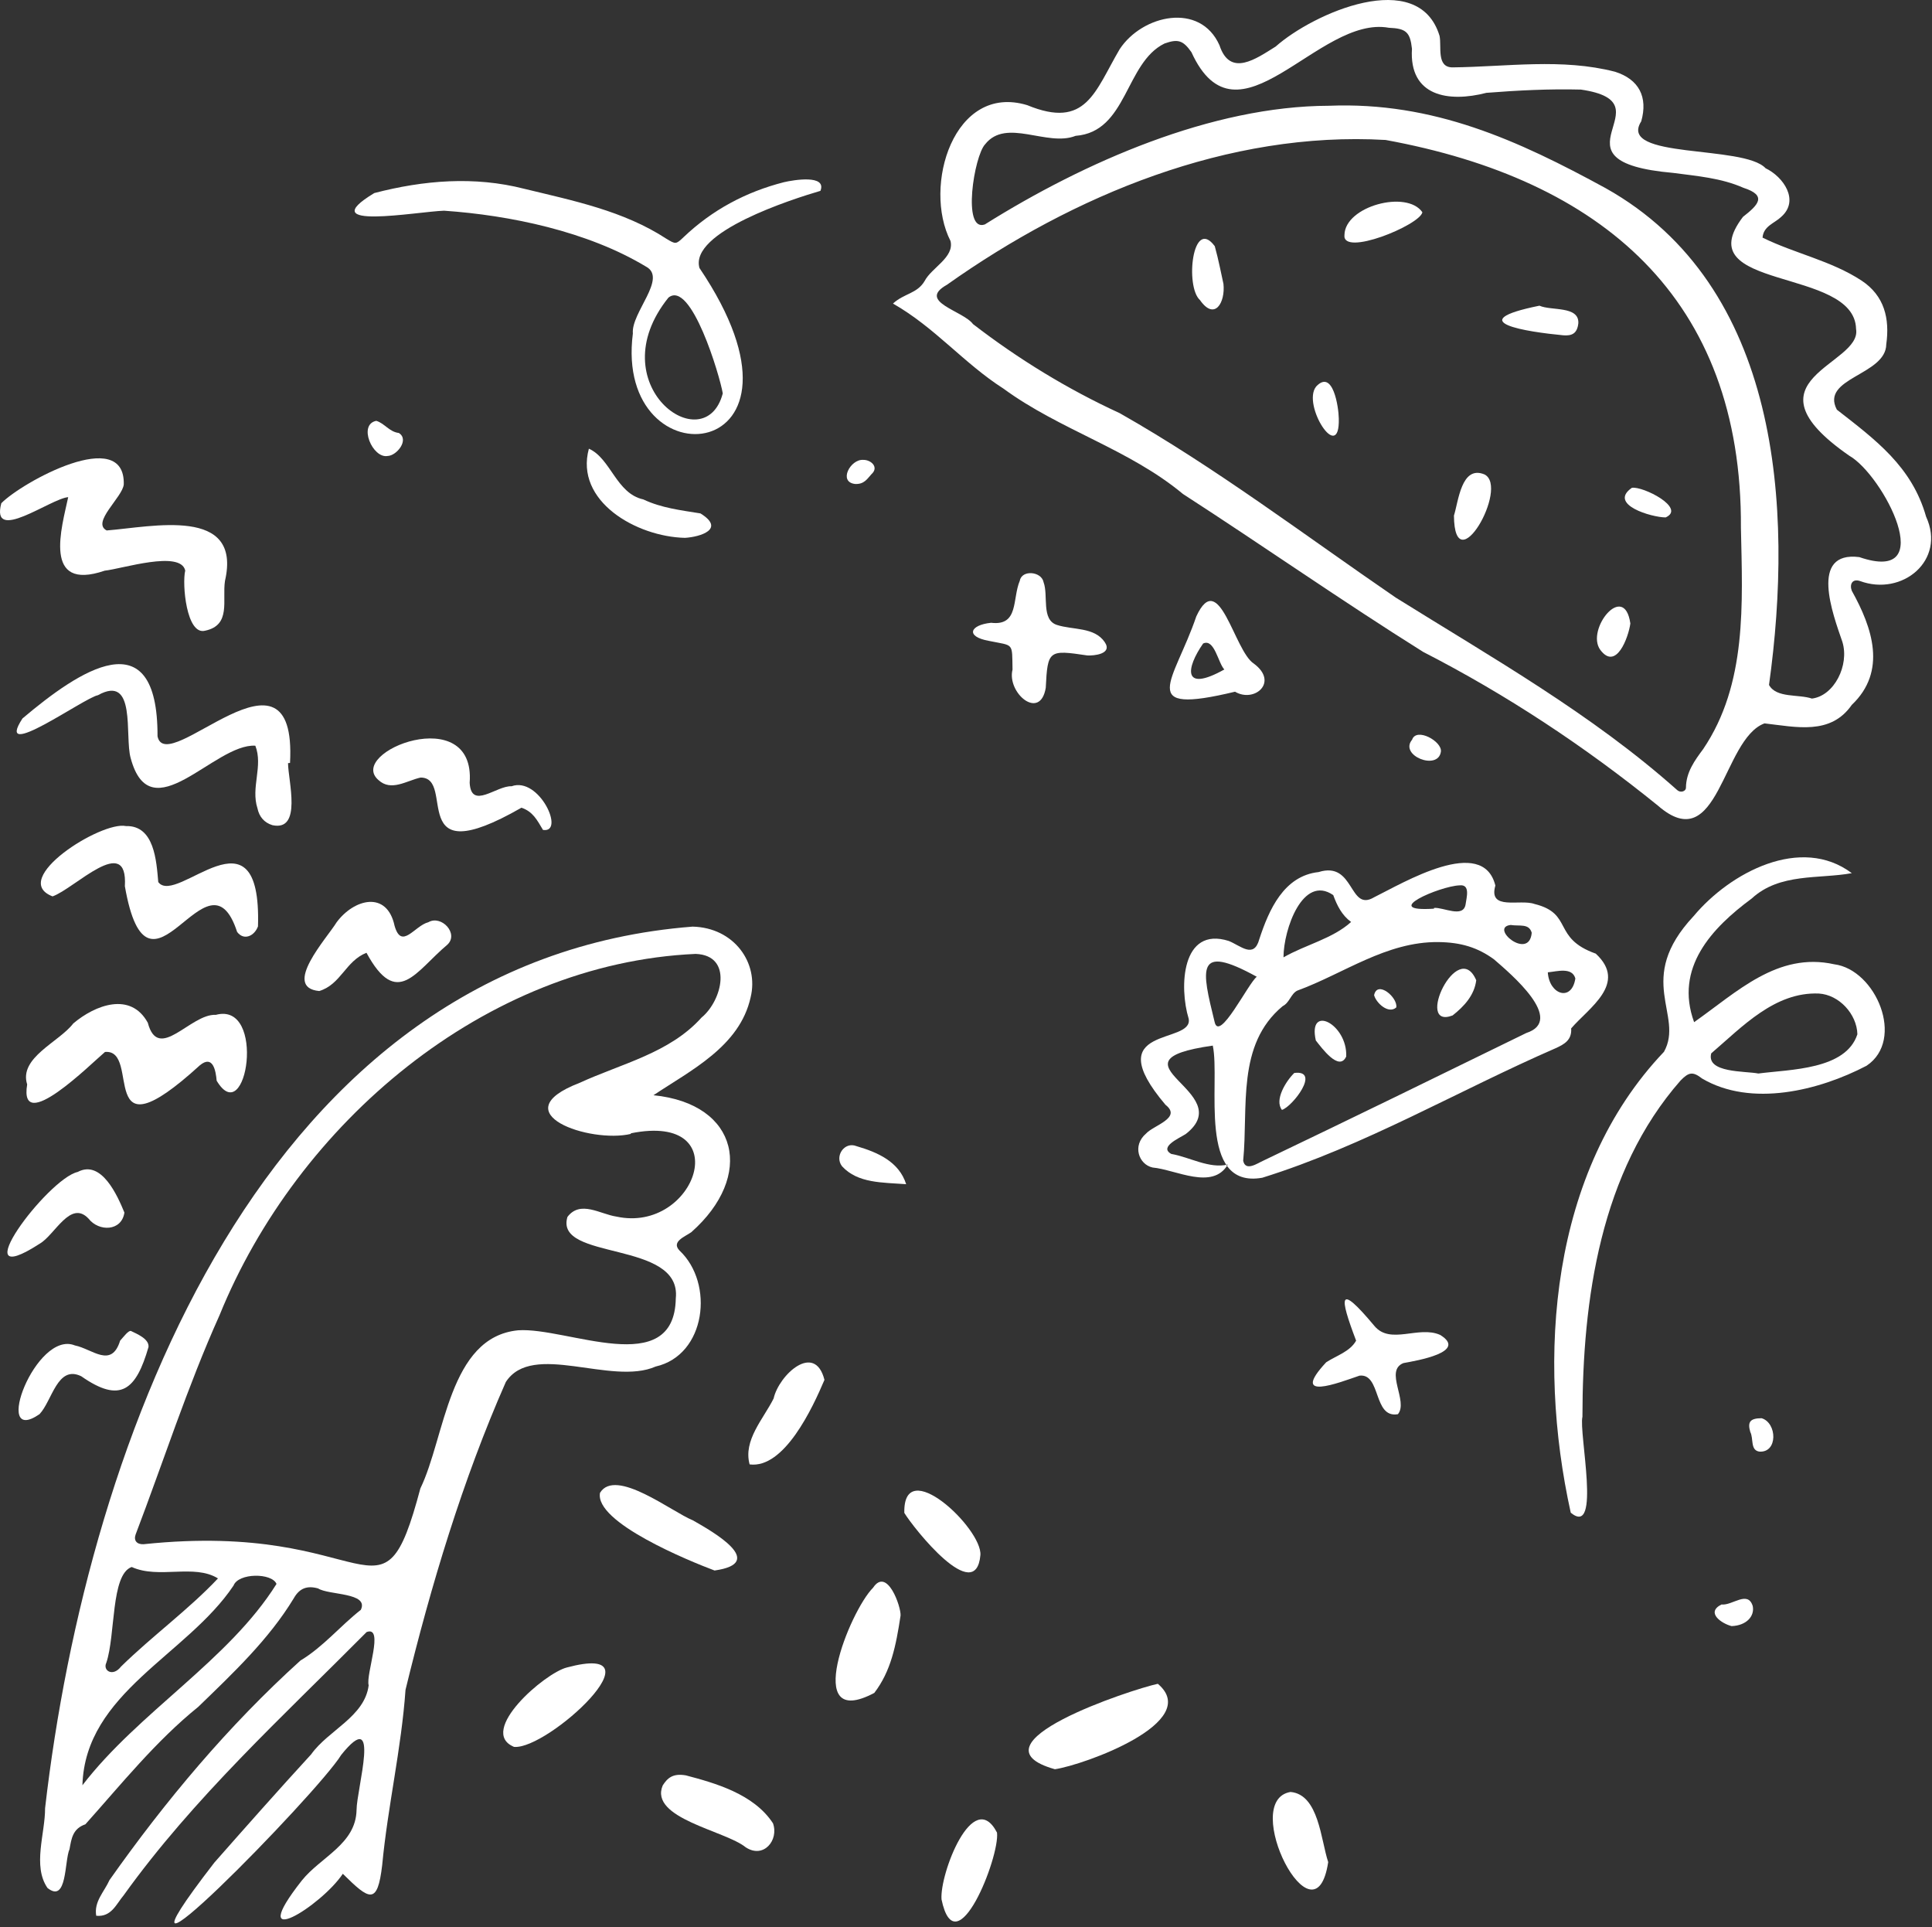<svg width="375" height="374" viewBox="0 0 375 374" fill="none" xmlns="http://www.w3.org/2000/svg">
<rect x="0" y="0" width="375" height="374" fill="#333333" stroke="none"/>
<path fill-rule="evenodd" clip-rule="evenodd" d="M20.634 322.68C19.913 324.169 21.88 325.5 23.494 323.409C29.495 317.518 36.66 312.314 42.308 306.304C37.645 303.42 30.827 306.48 25.56 304.087C21.482 305.538 22.447 317.36 20.634 322.68ZM15.998 346.446C26.933 332.216 44.362 322.233 53.669 307.376C52.771 305.196 46.272 305.211 45.332 307.689C36.267 321.227 16.529 328.457 15.998 346.446ZM122.445 219.926C122.445 219.966 122.445 220.005 122.445 220.045C114.523 221.922 97.237 216.015 112.47 210.15C120.608 206.403 129.975 204.374 136.166 197.467C140.189 194.179 142.346 185.393 135.027 185.113C94.026 186.942 57.682 218.106 42.601 255.253C36.362 269.127 31.731 283.603 26.321 297.79C25.912 298.957 26.558 299.731 27.874 299.668C72.834 294.95 73.881 317.814 81.593 288.843C86.428 278.888 87.067 259.465 100.567 258.155C110.053 257.493 130.889 267.851 131.17 251.977C132.391 240.569 107.539 244.768 110.141 236.153C112.647 232.845 116.519 235.634 119.654 236.09C135.07 239.438 143.207 215.75 122.445 219.926ZM66.542 363.622C62.388 369.883 47.289 379.272 58.585 364.928C62.243 360.358 69.067 357.878 69.206 351.259C69.234 347.068 74.055 330.83 66.238 340.539C61.68 348.047 15.941 394.648 41.611 361.444C47.822 354.398 54.047 347.363 60.396 340.443C63.737 335.74 70.777 333.163 71.559 327.051C70.956 324.969 74.649 315.417 71.165 316.71C54.853 333.147 37.539 348.926 23.998 367.807C22.562 369.497 21.634 372.056 18.679 371.77C18.196 369.02 20.249 367.105 21.253 364.844C32.086 349.484 44.359 334.85 58.315 322.242C62.746 319.581 66.02 315.549 70.038 312.4C71.662 309.005 63.814 309.582 61.749 308.251C59.658 307.66 58.146 308.171 57.03 310.147C52.164 318.181 45.175 324.742 38.485 331.226C30.241 337.88 23.511 346.272 16.573 354.021C14.106 354.868 13.867 356.795 13.496 358.841C12.485 361.109 13.075 369.452 9.218 366.376C6.276 362.096 8.772 355.817 8.751 350.898C17.007 279.216 51.222 186.321 134.44 179.819C142.518 180.019 147.33 186.891 145.695 193.541C143.587 203.078 134.069 207.704 126.838 212.538C143.456 214.204 146.489 228.252 134.174 239.121C132.938 239.995 130.24 240.958 131.892 242.675C138.699 249.071 137.023 262.971 127.271 265.185C118.646 268.99 103.339 260.219 98.179 268.189C89.783 287.225 83.624 307.741 78.71 327.923C77.903 339.364 75.263 350.537 74.182 361.934C73.263 369.775 71.727 368.754 66.542 363.622Z" fill="white"/>
<path fill-rule="evenodd" clip-rule="evenodd" d="M13.238 96.475C9.832 96.748 -1.87 105.582 0.256 97.656C4.254 93.576 24.319 82.529 24.024 94.002C23.795 96.502 17.683 101.401 20.708 102.939C29.504 102.254 47.016 98.183 43.668 112.728C43.098 116.46 44.927 121.341 39.782 122.398C36.181 123.295 35.318 113.286 35.953 110.718C35.04 106.706 23.696 110.39 20.325 110.743C8.14 114.908 12.011 102.277 13.238 96.475Z" fill="white"/>
<path fill-rule="evenodd" clip-rule="evenodd" d="M55.908 148.09C55.925 151.495 58.706 161.381 52.878 160.132C51.287 159.643 50.313 158.502 49.974 156.858C48.649 152.811 51.108 148.643 49.559 144.709C41.627 144.234 29.235 161.617 25.356 147.087C24.16 142.823 26.545 130.719 19.002 134.912C16.344 135.397 -1.314 148.144 4.361 139.425C15.248 130.222 30.648 119.732 30.576 142.885C32.286 151.174 57.705 121.806 56.294 148.055C56.165 148.067 56.037 148.079 55.908 148.09Z" fill="white"/>
<path fill-rule="evenodd" clip-rule="evenodd" d="M5.273 210.445C3.617 205.235 11.463 202.23 14.223 198.61C18.46 195.022 25.36 192.382 28.691 198.479C30.746 206.255 36.995 196.674 41.887 196.942C51.743 194.292 47.897 219.483 42.053 209.719C41.885 207.768 41.329 204.628 38.785 206.737C18.289 225.438 27.609 203.507 20.383 204.14C17.732 206.356 3.603 220.502 5.273 210.445Z" fill="white"/>
<path fill-rule="evenodd" clip-rule="evenodd" d="M24.44 160.305C29.968 160.156 30.358 167.065 30.719 171.173C34.266 175.977 50.813 155.32 50.075 179.765C49.41 181.612 47.353 182.623 46.024 180.847C40.272 163.193 28.861 198.435 24.237 171.977C24.86 161.56 14.469 172.464 10.201 173.949C1.649 170.663 19.654 159.284 24.44 160.305Z" fill="white"/>
<path fill-rule="evenodd" clip-rule="evenodd" d="M101.213 156.741C78.498 169.774 88.65 150.848 81.626 150.893C78.943 151.49 75.916 153.651 73.469 151.383C67.127 145.942 92.357 136.04 91.162 151.907C91.453 157.255 96.404 152.416 99.287 152.582C104.664 150.633 109.766 161.742 105.394 161.054C104.266 159.171 103.466 157.511 101.213 156.741Z" fill="white"/>
<path fill-rule="evenodd" clip-rule="evenodd" d="M71.132 184.896C67.058 186.499 66.19 191.037 61.962 192.318C54.65 191.624 63.484 182.022 65.339 178.975C68.711 174.426 75.12 172.757 76.591 179.677C77.961 184.404 80.45 179.647 83.145 178.964C85.672 177.496 89.119 181.186 86.835 183.321C80.659 188.498 77.094 195.876 71.132 184.896Z" fill="white"/>
<path fill-rule="evenodd" clip-rule="evenodd" d="M204.755 343.335C187.4 338.44 219.656 327.841 224.734 326.755C233.525 334.186 210.393 342.504 204.755 343.335Z" fill="white"/>
<path fill-rule="evenodd" clip-rule="evenodd" d="M174.801 313.507C173.902 319.437 172.924 324.302 169.702 328.523C155.524 336.044 164.943 312.607 169.46 308.114C172.198 304 174.907 311.813 174.801 313.507Z" fill="white"/>
<path fill-rule="evenodd" clip-rule="evenodd" d="M138.693 304.769C133.923 302.979 115.339 295.435 116.465 289.687C119.475 284.775 130.389 293.383 134.479 295.03C138.299 297.198 149.078 303.306 138.693 304.769Z" fill="white"/>
<path fill-rule="evenodd" clip-rule="evenodd" d="M14.534 261.092C17.928 261.773 21.622 265.628 23.321 260.16C23.977 259.439 24.924 258.145 25.418 258.286C26.555 258.846 28.975 259.817 28.827 261.395C26.421 269.704 23.432 272.44 15.772 267.074C11.114 264.809 10.122 271.879 7.662 274.435C-1.664 280.846 6.991 258.005 14.534 261.092Z" fill="white"/>
<path fill-rule="evenodd" clip-rule="evenodd" d="M133.133 344.527C138.757 346.012 146.304 348.112 150.034 353.821C151.213 357.076 148.223 360.777 144.737 358.479C140.768 355.244 125.965 352.871 128.628 346.488C129.519 345.093 130.553 344.068 133.133 344.527Z" fill="white"/>
<path fill-rule="evenodd" clip-rule="evenodd" d="M24.148 235.309C23.609 238.971 19.184 239.058 17.184 236.482C13.665 232.752 10.65 239.667 7.696 241.355C-7.599 251.247 9.241 228.719 15.079 227.428C19.707 224.965 22.81 232.063 24.148 235.309Z" fill="white"/>
<path fill-rule="evenodd" clip-rule="evenodd" d="M99.771 338.997C92.611 336.012 105.737 324.64 110.047 323.584C129.108 318.492 106.354 339.605 99.771 338.997Z" fill="white"/>
<path fill-rule="evenodd" clip-rule="evenodd" d="M160.027 267.772C157.709 273.243 152.222 285.045 145.503 284.18C144.21 279.491 148.186 275.352 150.16 271.388C151.174 266.83 158.142 260.361 160.027 267.772Z" fill="white"/>
<path fill-rule="evenodd" clip-rule="evenodd" d="M257.803 361.355C255.209 378.347 240.487 349.422 250.489 347.744C255.986 348.238 256.369 357.072 257.803 361.355Z" fill="white"/>
<path fill-rule="evenodd" clip-rule="evenodd" d="M182.751 368.6C182.354 363.702 188.867 346.663 193.52 355.632C194.08 360.364 185.534 381.93 182.751 368.6Z" fill="white"/>
<path fill-rule="evenodd" clip-rule="evenodd" d="M190.295 301.776C189.408 311.747 177.359 296.598 175.529 293.591C175.258 282.088 190.677 296.627 190.295 301.776Z" fill="white"/>
<path fill-rule="evenodd" clip-rule="evenodd" d="M175.886 229.802C171.302 229.456 166.475 229.657 163.431 226.314C161.936 224.374 163.905 221.465 166.254 222.421C170.346 223.618 174.492 225.415 175.886 229.802Z" fill="white"/>
<path fill-rule="evenodd" clip-rule="evenodd" d="M257.953 20.523C278.215 19.711 294.626 27.222 311.669 36.524C345.501 55.467 348.162 98.436 343.364 132.919C344.782 135.518 349.114 134.677 351.689 135.563C356 135.044 359.007 129.102 357.603 124.55C355.761 119.205 351.12 106.891 360.889 108.11C376.66 113.524 365.489 92.158 358.952 88.44C337.536 73.602 361.49 70.868 360.261 63.843C360.001 51.736 327.277 56.512 338.314 42.079C341.21 39.818 343.121 37.962 338.391 36.441C334.063 34.529 329.349 34.166 324.775 33.555C299.173 31.301 324.457 19.96 306.859 17.385C300.74 17.227 294.58 17.538 288.509 18.016C281.166 19.916 273.474 18.716 274.062 9.47C273.707 6.246 272.934 5.524 269.582 5.39C255.869 2.874 240.261 29.846 231.254 10.123C229.625 7.802 228.616 7.527 226.033 8.443C218.368 12.19 218.818 25.598 208.778 26.36C203.259 28.562 195.302 22.812 191.215 27.997C189.073 30.244 186.698 45.112 191.151 43.557C210.532 31.413 235.227 20.584 257.953 20.523ZM337.911 102.404C338.184 57.839 310.772 34.824 268.952 27.163C238.465 25.397 208.337 37.863 183.799 55.263C177.924 58.559 186.921 60.264 188.864 62.895C197.708 69.703 207.192 75.51 217.331 80.176C235.958 90.736 253.212 103.842 270.917 115.971C289.677 127.674 308.956 138.547 325.542 153.323C326.163 153.897 327.233 153.606 327.241 152.853C327.274 149.85 328.936 147.582 330.59 145.359C339.118 132.718 338.222 117.189 337.911 102.404ZM173.327 58.907C175.515 56.903 178.02 57.005 179.477 54.52C180.826 51.937 185.263 49.95 184.496 46.772C179.069 36.168 185.119 16.087 199.381 20.405C210.857 25.135 212.494 17.762 217.332 9.54C221.721 2.873 232.948 0.351 236.701 8.786C238.76 15.05 243.79 11.412 247.607 9.032C254.847 2.595 275.311 -6.505 279.416 6.957C279.853 9.031 278.76 13.101 281.961 13.075C292.447 12.958 303.176 11.262 313.486 13.925C318.134 15.401 319.891 18.833 318.564 23.544C313.862 30.948 338.449 28.052 342.697 32.647C346.166 34.308 349.35 38.905 345.726 42.088C344.429 43.339 342.289 43.853 342.109 46.113C348.382 49.199 355.438 50.59 361.328 54.451C365.772 57.389 366.82 61.828 366.123 66.82C366.055 72.838 353.273 73.304 356.533 79.498C364.03 85.346 371.098 90.524 373.857 100.274C377.752 108.766 369.212 115.783 361.007 112.748C359.526 112.261 358.961 113.4 359.431 114.644C363.435 121.815 366.308 130.266 359.424 136.797C355.304 142.715 348.647 141.077 342.488 140.378C334.245 143.406 333.644 166.668 321.783 156.324C307.633 144.867 292.443 134.82 276.24 126.51C260.488 116.64 245.221 105.949 229.606 95.857C219.14 87.146 205.716 83.44 194.775 75.417C187.065 70.488 181.522 63.589 173.327 58.907Z" fill="white"/>
<path fill-rule="evenodd" clip-rule="evenodd" d="M293.219 179.498C288.973 179.977 296.825 186.526 297.308 181.012C296.771 179.144 294.956 179.78 293.219 179.498ZM300.428 188.69C300.702 193.026 305.071 194.484 305.776 189.877C305.14 187.609 302.179 188.53 300.428 188.69ZM278.328 176.337L278.344 176.187C280.179 176.039 283.99 178.201 284.465 175.535C284.635 174.216 285.467 171.554 283.272 171.812C279.465 171.962 267.643 177.039 278.328 176.337ZM243.938 189.547C231.959 182.945 233.251 188.092 235.753 198.305C236.639 202.397 242.256 190.853 243.938 189.547ZM262.247 178.917C260.465 177.612 259.526 175.741 258.782 173.702C252.887 169.639 249.13 180.34 249.125 185.782C253.452 183.298 258.642 182.177 262.247 178.917ZM279.183 182.817C269.062 182.713 260.814 188.948 251.8 192.238C250.564 192.846 250.304 194.591 248.969 195.249C239.949 202.739 242.315 214.862 241.3 225.251C241.753 227.416 244.078 225.729 245.266 225.21C262.338 217.045 279.284 208.763 296.251 200.464C303.92 197.958 293.194 188.956 289.986 186.172C286.805 183.851 283.546 182.864 279.183 182.817ZM238.316 225.993C235.345 231.042 228.228 226.976 223.721 226.567C221.04 225.983 219.709 222.32 222.448 219.979C223.86 218.384 229.494 216.953 226.222 214.396C212.939 198.734 231.735 202.853 230.719 197.676C228.868 191.659 229.283 179.683 238.504 182.601C240.813 183.527 243.385 186.117 244.43 182.26C246.297 176.55 249.188 169.964 255.94 169.231C262.991 167.025 261.778 177.082 266.724 174.117C272.35 171.344 287.81 162.013 290.249 171.848C288.828 176.806 295.035 174.41 297.836 175.422C305.441 177.295 301.214 182.041 309.736 185.06C316.005 190.863 308.341 195.608 304.962 199.57C305.125 201.829 303.619 202.65 301.978 203.401C282.967 211.673 264.962 222.327 245.019 228.547C232.271 230.822 236.915 210.02 235.401 202.907C213.679 205.994 240.72 211.864 230.151 220.068C228.979 220.826 224.887 222.57 227.344 223.929C230.947 224.556 234.692 226.841 238.316 225.993Z" fill="white"/>
<path fill-rule="evenodd" clip-rule="evenodd" d="M341.295 208.324C347.499 207.509 358.269 207.62 360.518 200.706C360.41 196.773 356.958 193.04 353.044 192.805C344.461 192.444 338.118 199.308 332.146 204.414C331.147 208.243 338.726 207.819 341.295 208.324ZM328.826 198.36C337.181 192.485 345.027 184.692 356.017 187.125C364.11 188.159 369.857 201.772 362.299 206.817C353.051 211.649 339.908 214.905 330.375 209.296C328.536 207.868 327.782 208.076 326.197 209.682C310.648 227.395 307.168 252.109 307.15 274.937C306.404 277.977 310.875 298.498 304.881 293.551C298.242 263.524 300.825 227.379 322.975 204.112C326.97 196.956 317.175 190.12 328.738 177.772C335.854 169.259 349.59 162.04 359.436 169.445C353.026 170.613 345.443 169.357 339.997 174.371C332.263 180.08 324.977 187.813 328.826 198.36Z" fill="white"/>
<path fill-rule="evenodd" clip-rule="evenodd" d="M140.29 76.342C139.714 72.903 134.137 54.199 129.736 57.761C116.187 74.651 136.814 89.547 140.29 76.342ZM86.192 40.889C80.969 41.057 60.461 44.833 72.648 37.466C82.215 34.971 92.088 34.156 101.742 36.633C111.257 38.944 121.03 40.898 129.355 46.337C131.156 47.424 131.207 47.429 132.705 46.004C138.249 40.732 144.778 37.244 152.153 35.359C154.026 34.918 160.517 33.826 159.247 37.036C153.745 38.646 133.784 45.031 135.766 52.007C161.673 90.392 119.025 94.32 122.84 64.712C122.467 60.678 129.617 53.956 125.366 51.724C114.026 44.893 98.997 41.772 86.192 40.889Z" fill="white"/>
<path fill-rule="evenodd" clip-rule="evenodd" d="M211.046 127.194C203.554 126.078 203.345 126.145 202.98 133.487C201.878 139.97 195.398 134.453 196.53 129.944C196.432 124.557 196.834 125.382 191.928 124.365C187.328 123.529 188.254 121.272 192.379 120.855C197.799 121.512 196.453 116.18 197.947 112.691C198.326 110.52 202.172 110.87 202.559 112.993C203.517 115.534 202.057 120.286 205.156 121.277C208.245 122.278 212.407 121.645 214.42 124.597C216.032 126.958 212.225 127.267 211.046 127.194Z" fill="white"/>
<path fill-rule="evenodd" clip-rule="evenodd" d="M263.222 260.165C259.924 251.495 259.701 248.851 266.758 257.292C269.855 261.047 275.352 257.186 279.52 259.047C285.007 262.381 274.908 264.058 272.397 264.519C268.665 266.023 273.409 271.912 271.337 274.434C266.495 275.299 268.11 266.482 263.882 266.956C259.758 268.37 250.251 272.062 257.41 264.364C259.379 263.071 262.021 262.31 263.222 260.165Z" fill="white"/>
<path fill-rule="evenodd" clip-rule="evenodd" d="M237.643 129.917C236.451 128.705 235.721 123.841 233.527 124.879C230.203 129.64 229.47 134.484 237.643 129.917ZM239.717 134.231C220.326 138.896 227.876 132.318 232.205 119.608C236.642 110.06 239.539 126.304 243.357 128.769C248.276 132.401 243.457 136.457 239.717 134.231Z" fill="white"/>
<path fill-rule="evenodd" clip-rule="evenodd" d="M132.96 104.375C123.526 104.163 111.528 97.267 114.3 87.075C118.553 88.949 119.605 95.774 124.866 96.915C128.369 98.584 132.166 99.014 135.957 99.632C140.887 102.681 135.911 104.194 132.96 104.375Z" fill="white"/>
<path fill-rule="evenodd" clip-rule="evenodd" d="M73.03 81.668C74.638 82.134 75.561 83.813 77.409 84.02C79.516 85.315 77.01 88.438 75.235 88.487C72.325 89.013 69.45 82.381 73.03 81.668Z" fill="white"/>
<path fill-rule="evenodd" clip-rule="evenodd" d="M336.102 315.558C334.227 315.098 330.989 312.945 334.136 311.364C336.237 311.618 339.234 308.555 340.204 311.664C340.611 313.644 338.974 315.455 336.102 315.558Z" fill="white"/>
<path fill-rule="evenodd" clip-rule="evenodd" d="M341.917 275.215C344.951 276.093 345.13 281.988 341.453 281.691C339.692 281.391 340.404 279.177 339.727 277.881C339.176 275.973 339.648 275.231 341.917 275.215Z" fill="white"/>
<path fill-rule="evenodd" clip-rule="evenodd" d="M279.677 145.857C279.164 149.64 271.513 146.634 274.089 143.544C274.923 141.082 279.944 143.879 279.677 145.857Z" fill="white"/>
<path fill-rule="evenodd" clip-rule="evenodd" d="M165.959 93.916C162.667 93.54 165.059 89.057 167.565 89.243C169.057 89.219 170.658 90.661 169.157 92.012C168.359 92.865 167.771 94.022 165.959 93.916Z" fill="white"/>
<path fill-rule="evenodd" clip-rule="evenodd" d="M276.084 41.194C275.578 43.707 260.458 49.877 260.958 45.595C261.054 40.005 273.084 36.798 276.084 41.194Z" fill="white"/>
<path fill-rule="evenodd" clip-rule="evenodd" d="M237.471 55.088C237.863 58.722 235.754 62.316 232.911 58.227C229.99 55.629 231.459 41.951 235.788 47.778C236.533 50.454 237.046 53.198 237.471 55.088Z" fill="white"/>
<path fill-rule="evenodd" clip-rule="evenodd" d="M282.21 100.053C283.075 97.369 283.632 90.202 288.134 92.065C293.042 94.509 282.315 113.289 282.21 100.053Z" fill="white"/>
<path fill-rule="evenodd" clip-rule="evenodd" d="M298.806 59.322C301.095 60.348 306.497 59.314 306.356 62.706C306.146 64.775 305.051 65.191 303.449 65.07C296.418 64.404 283.366 62.444 298.806 59.322Z" fill="white"/>
<path fill-rule="evenodd" clip-rule="evenodd" d="M316.451 120.99C316.1 123.628 313.703 130.28 310.599 126.09C307.762 122.144 315.265 112.757 316.451 120.99Z" fill="white"/>
<path fill-rule="evenodd" clip-rule="evenodd" d="M259.859 81.221C260.091 90.207 252.63 78.552 255.46 75.011C258.73 71.516 259.832 79.046 259.859 81.221Z" fill="white"/>
<path fill-rule="evenodd" clip-rule="evenodd" d="M323.299 100.41C320.585 100.401 312.077 97.914 316.741 94.666C318.864 94.295 327.349 98.591 323.299 100.41Z" fill="white"/>
<path fill-rule="evenodd" clip-rule="evenodd" d="M286.536 190.229C286.173 193.156 284.172 195.3 281.951 197.055C274.476 199.906 282.967 181.853 286.536 190.229Z" fill="white"/>
<path fill-rule="evenodd" clip-rule="evenodd" d="M261.3 205.016C259.934 208.05 256.53 203.33 255.402 201.918C253.778 194.744 261.558 198.716 261.3 205.016Z" fill="white"/>
<path fill-rule="evenodd" clip-rule="evenodd" d="M248.825 215.385C247.315 213.472 249.601 209.792 251.221 208.216C256.412 207.579 250.857 214.767 248.825 215.385Z" fill="white"/>
<path fill-rule="evenodd" clip-rule="evenodd" d="M271.019 195.498C269.523 196.849 267.13 194.672 266.712 193.122C267.326 190.155 271.339 193.565 271.019 195.498Z" fill="white"/>
</svg>
